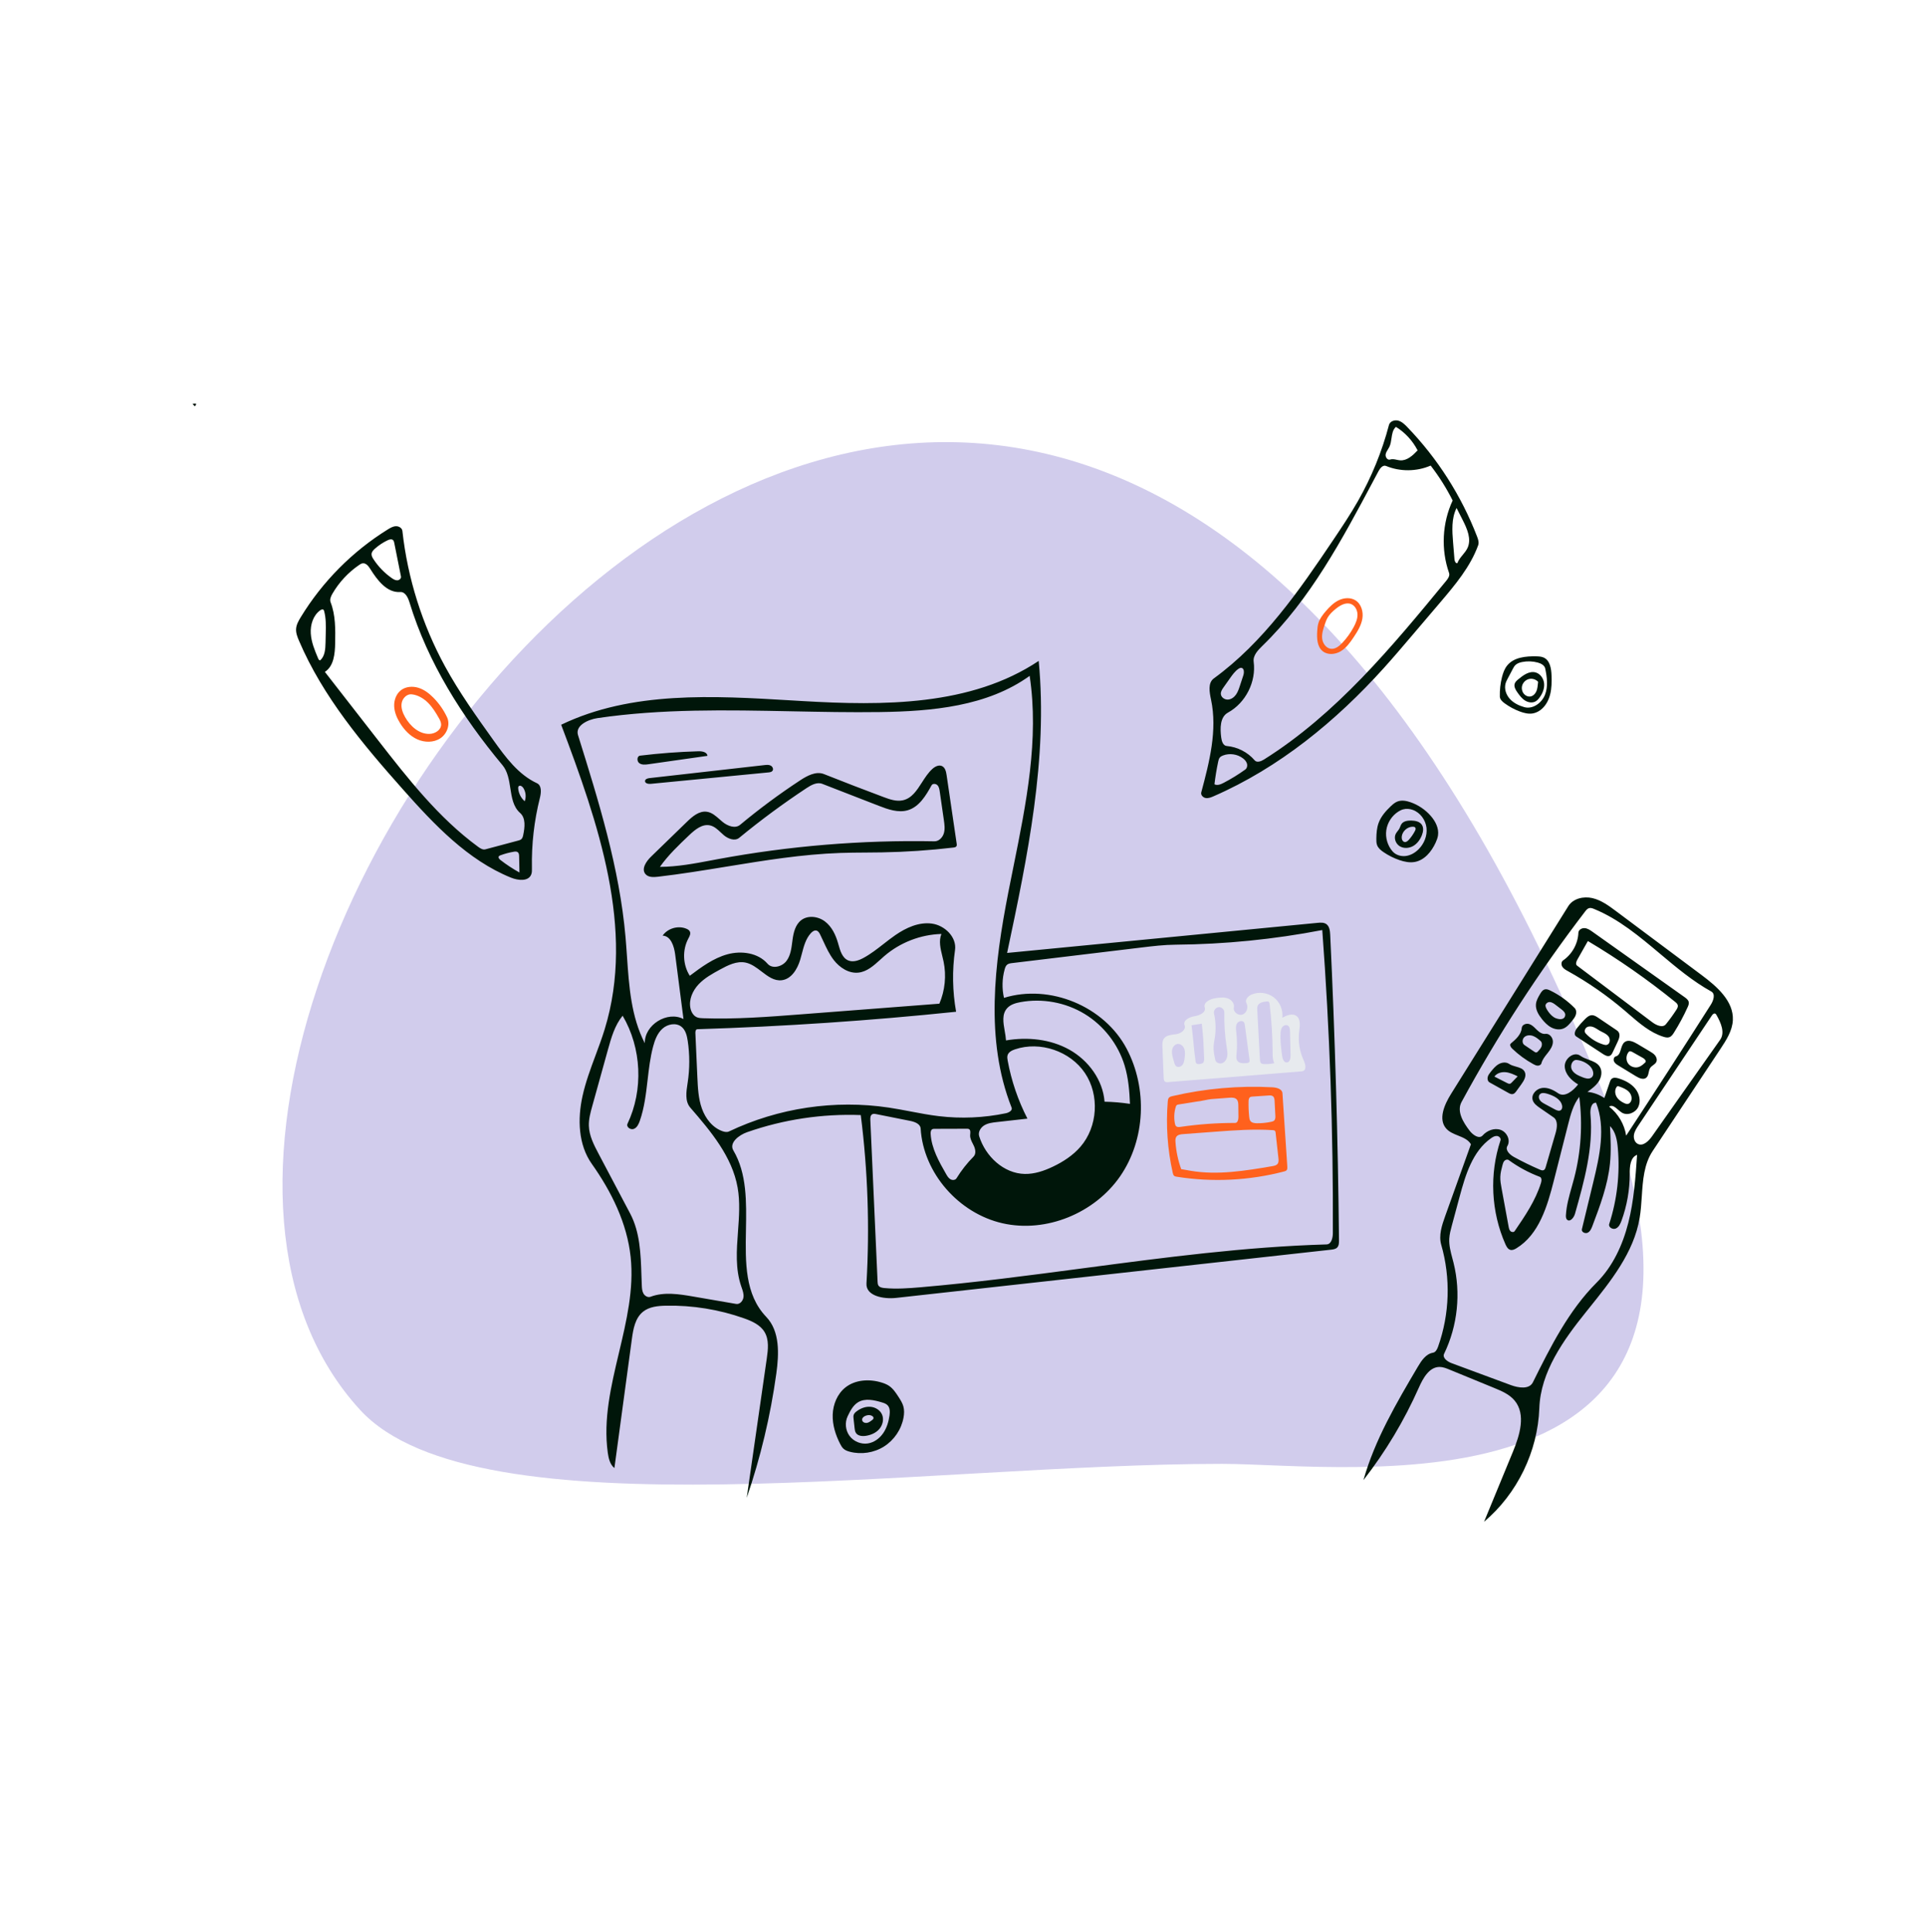 <svg width="332" height="333" viewBox="0 0 332 333" fill="none" xmlns="http://www.w3.org/2000/svg">
<path fill-rule="evenodd" clip-rule="evenodd" d="M62.089 243.074C82.129 264.888 159.623 252.358 210.649 252.358C232.662 252.358 306.534 263.39 276.029 187.622C176.008 -60.812 -1.406 173.958 62.089 243.074Z" fill="#D1CCEC"/>
<path fill-rule="evenodd" clip-rule="evenodd" d="M33.796 69.588C33.817 69.763 33.723 69.945 33.569 70.029C33.446 69.906 33.323 69.783 33.2 69.66C33.384 69.579 33.593 69.556 33.791 69.595L33.796 69.588Z" fill="#00160A"/>
<path fill-rule="evenodd" clip-rule="evenodd" d="M152.011 238.352C152.442 238.487 152.868 238.654 153.243 238.906C153.949 239.378 154.429 240.111 154.889 240.824C155.219 241.335 155.554 241.857 155.719 242.442C155.897 243.077 155.866 243.754 155.746 244.402C155.374 246.421 154.128 248.264 152.392 249.361C150.657 250.458 148.458 250.794 146.475 250.265C146.088 250.162 145.7 250.021 145.403 249.754C145.153 249.529 144.985 249.23 144.831 248.931C144.023 247.365 143.478 245.624 143.54 243.863C143.603 242.101 144.327 240.319 145.698 239.211C147.42 237.822 149.9 237.689 152.011 238.352M149.592 248.84C150.671 248.676 151.62 247.971 152.24 247.073C152.861 246.175 153.179 245.098 153.332 244.018C153.419 243.4 153.427 242.693 152.991 242.248C152.73 241.981 152.358 241.862 152.001 241.755C150.659 241.353 149.128 241.012 147.926 241.731C147.051 242.255 146.563 243.225 146.121 244.144C145.603 245.22 145.731 246.578 146.441 247.538C147.15 248.498 148.411 249.019 149.592 248.84V248.84Z" fill="#00160A"/>
<path fill-rule="evenodd" clip-rule="evenodd" d="M201.298 189.888C201.317 189.659 201.344 189.414 201.496 189.241C201.644 189.072 201.877 189.012 202.096 188.961C207.733 187.648 213.555 187.135 219.334 187.44C220.07 187.479 221.017 187.728 221.066 188.464C221.345 192.681 221.624 196.897 221.903 201.114C221.917 201.327 221.925 201.564 221.788 201.729C221.677 201.863 221.497 201.915 221.329 201.959C215.317 203.526 208.981 203.835 202.846 202.86C202.688 202.835 202.522 202.805 202.399 202.702C202.251 202.578 202.199 202.376 202.156 202.187C201.252 198.162 200.961 194 201.298 189.888ZM202.627 196.883C202.738 198.476 203.072 200.052 203.616 201.553C204.159 201.631 204.697 201.744 205.238 201.835C209.9 202.625 214.669 201.831 219.33 201.037C219.661 200.981 220.024 200.906 220.228 200.64C220.437 200.368 220.409 199.989 220.371 199.648C220.211 198.195 220.05 196.742 219.89 195.289C219.877 195.172 219.86 195.047 219.781 194.959C219.684 194.854 219.527 194.836 219.384 194.827C216.071 194.609 212.748 194.856 209.437 195.103C207.607 195.24 205.777 195.376 203.947 195.513C203.517 195.545 203.028 195.609 202.781 195.962C202.599 196.222 202.605 196.566 202.627 196.883ZM202.679 190.806C202.389 191.735 202.337 192.736 202.529 193.69C202.563 193.861 202.612 194.042 202.742 194.159C202.935 194.332 203.229 194.303 203.485 194.266C206.603 193.809 209.754 193.582 212.905 193.587C213.35 193.588 213.486 192.99 213.481 192.545C213.474 191.894 213.467 191.243 213.46 190.591C213.456 190.215 213.437 189.799 213.179 189.525C212.869 189.195 212.351 189.205 211.899 189.239C210.855 189.319 209.812 189.399 208.768 189.479C208.268 189.517 206.944 189.856 206.335 189.896C205.275 190.065 204.215 190.234 203.156 190.403C203.043 190.421 202.923 190.442 202.836 190.516C202.751 190.589 202.712 190.699 202.679 190.806ZM216.656 193.639C217.485 193.65 218.314 193.567 219.124 193.392C219.317 193.351 219.52 193.298 219.657 193.157C219.859 192.949 219.858 192.624 219.843 192.335C219.8 191.495 219.757 190.655 219.714 189.815C219.699 189.516 219.665 189.179 219.431 188.991C219.225 188.826 218.934 188.836 218.671 188.854C217.75 188.917 216.829 188.979 215.908 189.042C215.762 189.052 215.608 189.064 215.486 189.145C215.263 189.292 215.23 189.601 215.224 189.869C215.203 190.759 215.24 191.65 215.333 192.535C215.359 192.792 215.397 193.062 215.555 193.265C215.802 193.581 216.255 193.634 216.656 193.639Z" fill="#FF611D"/>
<path fill-rule="evenodd" clip-rule="evenodd" d="M215.724 171.461C216.956 170.928 218.467 171.106 219.54 171.911C220.613 172.717 221.207 174.117 221.04 175.449C221.795 175.041 222.752 174.639 223.456 175.129C224.251 175.682 224.069 176.873 223.95 177.834C223.741 179.514 224.012 181.25 224.722 182.786C225.015 183.421 225.267 184.383 224.616 184.639C224.507 184.683 224.387 184.692 224.269 184.702C216.642 185.317 209.015 185.931 201.388 186.546C201.179 186.563 200.945 186.572 200.787 186.434C200.625 186.293 200.605 186.054 200.596 185.84C200.523 184.046 200.45 182.252 200.377 180.458C200.357 179.977 200.348 179.458 200.62 179.06C201.069 178.402 202.012 178.404 202.799 178.278C203.586 178.152 204.501 177.488 204.198 176.751C203.861 175.929 205.012 175.329 205.89 175.195C206.769 175.061 207.934 174.537 207.668 173.69C207.377 172.764 208.652 172.189 209.614 172.061C210.293 171.971 211.003 171.884 211.647 172.117C212.291 172.349 212.835 173.013 212.69 173.682C212.524 174.448 213.458 175.162 214.193 174.892C214.929 174.621 215.228 173.615 214.855 172.925C214.551 172.362 215.137 171.715 215.724 171.461ZM219.663 183.283C219.378 182.754 219.376 182.124 219.373 181.523C219.361 178.702 219.188 175.881 218.854 173.079C218.837 172.937 218.811 172.779 218.695 172.696C218.595 172.625 218.461 172.633 218.338 172.645C217.743 172.701 217.037 172.832 216.801 173.382C216.701 173.617 216.713 173.882 216.726 174.137C216.877 176.965 217.028 179.793 217.179 182.621C217.193 182.885 217.228 183.187 217.447 183.334C217.567 183.415 217.717 183.43 217.86 183.437C218.465 183.47 219.073 183.418 219.663 183.283ZM209.404 178.935C209.331 179.406 209.227 179.873 209.199 180.35C209.153 181.145 209.32 181.936 209.487 182.715C209.594 183.215 210.24 183.461 210.713 183.269C211.186 183.076 211.472 182.571 211.551 182.066C211.63 181.561 211.538 181.047 211.457 180.542C211.141 178.56 211.004 176.549 211.049 174.542C211.06 174.034 210.565 173.575 210.059 173.625C209.553 173.675 209.158 174.222 209.269 174.718C209.577 176.099 209.624 177.537 209.404 178.935ZM214.421 176.226C214.123 175.837 213.442 176.044 213.21 176.476C212.978 176.907 213.049 177.431 213.106 177.917C213.256 179.188 213.271 180.475 213.149 181.749C213.113 182.125 213.073 182.535 213.28 182.85C213.599 183.335 214.299 183.33 214.876 183.271C215.057 183.253 215.265 183.218 215.357 183.061C215.42 182.951 215.405 182.815 215.388 182.689C215.122 180.713 214.856 178.736 214.589 176.76C214.564 176.573 214.535 176.376 214.421 176.226ZM221.027 177.076C220.803 177.381 220.756 177.779 220.736 178.157C220.67 179.454 220.842 180.751 221.013 182.038C221.081 182.546 221.313 183.198 221.823 183.163C222.341 183.128 222.476 182.436 222.464 181.917C222.432 180.544 222.4 179.17 222.368 177.797C222.36 177.436 222.322 177.018 222.022 176.816C221.708 176.604 221.251 176.77 221.027 177.076ZM205.394 176.751C205.394 176.751 205.621 178.543 205.7 179.457C205.8 180.603 205.926 181.748 206.08 182.888C206.103 183.054 206.133 183.233 206.255 183.347C206.467 183.545 207.284 183.413 207.434 183.166C207.585 182.918 207.577 182.609 207.563 182.32C207.522 181.404 207.48 180.489 207.439 179.573C207.395 178.592 207.161 176.476 207.161 176.476M202.429 183.241C202.495 183.447 202.572 183.662 202.738 183.799C203.062 184.067 203.587 183.901 203.843 183.567C204.098 183.233 204.156 182.793 204.204 182.375C204.264 181.863 204.322 181.33 204.156 180.842C203.99 180.353 203.531 179.923 203.017 179.969C202.544 180.01 202.178 180.442 202.068 180.904C201.957 181.365 202.05 181.849 202.165 182.31C202.243 182.623 202.331 182.934 202.429 183.241Z" fill="#E7EAEE"/>
<path fill-rule="evenodd" clip-rule="evenodd" d="M233.347 109.842C232.732 110.767 232.064 111.703 231.111 112.274C230.158 112.844 228.843 112.956 227.987 112.248C227.042 111.467 226.984 110.06 227.059 108.837C227.087 108.366 227.125 107.892 227.26 107.44C227.494 106.655 228.005 105.986 228.538 105.366C229.186 104.613 229.903 103.887 230.8 103.464C231.698 103.04 232.814 102.966 233.655 103.493C234.662 104.123 235.034 105.465 234.843 106.638C234.653 107.811 234.006 108.853 233.347 109.842ZM231.392 110.82C232.168 109.993 232.834 109.063 233.367 108.061C233.717 107.401 234.015 106.685 234.001 105.938C233.987 105.192 233.593 104.412 232.9 104.135C231.997 103.774 231.006 104.351 230.251 104.964C229.714 105.401 229.194 105.88 228.849 106.48C228.631 106.86 228.49 107.277 228.349 107.692C228.084 108.476 227.815 109.294 227.916 110.116C228.017 110.937 228.605 111.763 229.429 111.848C230.191 111.926 230.867 111.379 231.392 110.82Z" fill="#FF611D"/>
<path fill-rule="evenodd" clip-rule="evenodd" d="M74.722 120.29C75.686 121.267 76.483 122.41 77.065 123.653C77.651 124.903 77.061 126.509 75.912 127.273C74.763 128.038 73.209 128.028 71.95 127.464C70.69 126.901 69.7 125.849 68.971 124.678C68.421 123.794 67.995 122.804 67.949 121.765C67.903 120.726 68.286 119.632 69.108 118.994C69.94 118.35 71.109 118.258 72.115 118.567C73.121 118.876 73.983 119.541 74.722 120.29M70.958 119.695C70.123 119.609 69.382 120.376 69.239 121.202C69.095 122.029 69.41 122.868 69.818 123.601C70.703 125.192 72.281 126.604 74.098 126.516C75.032 126.471 76.056 125.824 76.04 124.888C76.033 124.484 75.833 124.111 75.634 123.759C75.105 122.824 74.533 121.898 73.769 121.142C73.006 120.386 72.027 119.805 70.958 119.695Z" fill="#FF611D"/>
<path fill-rule="evenodd" clip-rule="evenodd" d="M147.662 243.303C148.332 242.793 149.165 242.464 150.005 242.518C150.845 242.572 151.676 243.054 152.027 243.819C152.404 244.639 152.169 245.659 151.581 246.345C150.993 247.03 150.107 247.408 149.212 247.533C148.602 247.619 147.874 247.542 147.54 247.024C147.378 246.774 147.342 246.466 147.309 246.171C147.251 245.64 147.193 245.109 147.135 244.579C147.11 244.354 147.086 244.12 147.159 243.906C147.244 243.654 147.45 243.463 147.662 243.303M150.313 244.829C150.41 244.754 150.512 244.673 150.554 244.558C150.69 244.189 150.157 243.943 149.763 243.952C149.192 243.965 148.46 244.35 148.634 244.894C148.736 245.208 149.123 245.354 149.449 245.296C149.774 245.238 150.05 245.031 150.313 244.829H150.313Z" fill="#00160A"/>
<path fill-rule="evenodd" clip-rule="evenodd" d="M242.577 73.618C247.797 79.023 251.918 85.486 254.616 92.499C254.801 92.981 254.981 93.516 254.804 94.001C253.443 97.735 250.817 100.847 248.242 103.874L243.305 109.676L243.305 109.676L243.305 109.676L243.305 109.676L243.305 109.676L243.304 109.677L243.304 109.677L243.304 109.677L243.304 109.677C241.733 111.523 240.163 113.369 238.539 115.168C230.271 124.332 220.501 132.345 209.186 137.275C208.759 137.461 208.301 137.647 207.841 137.573C207.381 137.498 206.95 137.052 207.071 136.602C208.47 131.372 209.878 125.905 208.755 120.61C208.484 119.332 208.182 117.724 209.238 116.955C217.784 110.732 223.936 101.837 229.833 93.063C231.316 90.857 232.795 88.645 234.107 86.333C236.436 82.229 238.23 77.821 239.429 73.256C239.594 72.63 240.384 72.348 241.011 72.512C241.637 72.676 242.127 73.153 242.577 73.618ZM238.923 80.33C238.392 80.111 237.903 80.704 237.633 81.211C237.35 81.741 237.067 82.272 236.784 82.804L236.774 82.823L236.766 82.838L236.761 82.847L236.758 82.852L236.756 82.855L236.755 82.858C231.346 93.018 225.854 103.335 217.61 111.338C216.832 112.094 215.961 113.007 216.105 114.083C216.565 117.532 214.723 121.175 211.673 122.849C210.288 123.609 210.305 125.571 210.508 127.138C210.589 127.765 210.826 128.551 211.456 128.604C213.304 128.76 215.078 129.67 216.283 131.08C216.664 131.525 217.384 131.247 217.879 130.936C230.35 123.096 239.932 111.516 249.287 100.139C249.61 99.746 249.953 99.251 249.785 98.772C248.369 94.739 248.596 90.156 250.404 86.283C249.337 84.161 248.066 82.142 246.615 80.263C244.198 81.312 241.357 81.337 238.923 80.33ZM209.344 135.204C209.836 135.462 210.431 135.217 210.923 134.96C212.217 134.285 213.463 133.519 214.649 132.669C214.962 132.444 215.055 131.995 214.945 131.626C214.834 131.257 214.556 130.959 214.249 130.726C213.291 129.998 211.95 129.807 210.826 130.237C210.618 130.317 210.412 130.42 210.269 130.591C210.101 130.79 210.04 131.055 209.986 131.31C209.714 132.598 209.5 133.898 209.344 135.204ZM244.364 77.645C243.517 75.988 242.21 74.569 240.629 73.589C240.078 74.074 239.971 74.811 239.862 75.562C239.788 76.077 239.712 76.6 239.491 77.052C239.419 77.199 239.331 77.34 239.244 77.481C239.077 77.749 238.91 78.015 238.857 78.322C238.775 78.791 239.172 79.379 239.622 79.224C239.988 79.098 240.371 79.179 240.758 79.261C240.962 79.304 241.167 79.347 241.371 79.36C242.558 79.437 243.544 78.507 244.364 77.645ZM251.08 87.575C250.172 89.38 250.316 91.513 250.481 93.527L250.718 96.415C250.744 96.733 250.917 97.162 251.223 97.074C251.413 96.542 251.775 96.103 252.138 95.663C252.456 95.278 252.774 94.892 252.979 94.442C253.672 92.919 252.902 91.163 252.145 89.671L251.08 87.575ZM210.447 119.634C210.485 120.199 211.072 120.622 211.638 120.606C212.204 120.59 212.714 120.224 213.045 119.764C213.375 119.305 213.557 118.757 213.733 118.219L214.317 116.443C214.48 115.947 214.49 115.19 213.972 115.132C213.785 115.111 213.606 115.21 213.453 115.319C212.872 115.732 212.449 116.325 212.038 116.906L210.917 118.49C210.673 118.834 210.419 119.214 210.447 119.634ZM76.72 114.892C72.781 107.68 70.267 99.694 69.363 91.526C69.308 91.023 68.754 90.698 68.249 90.715C67.744 90.733 67.285 91 66.856 91.266C60.758 95.046 55.568 100.279 51.837 106.407C51.459 107.027 51.087 107.686 51.039 108.41C50.992 109.122 51.264 109.811 51.544 110.467C55.659 120.109 62.523 128.287 69.489 136.121C74.855 142.155 80.599 148.263 88.081 151.3C89.29 151.791 91.046 151.991 91.559 150.791C91.708 150.442 91.7 150.049 91.692 149.669L91.692 149.654C91.61 145.586 92.072 141.507 93.063 137.56C93.292 136.647 93.411 135.416 92.557 135.02C89.345 133.531 87.143 130.53 85.084 127.649C82.126 123.51 79.159 119.358 76.72 114.892ZM83.674 146.418C83.231 146.536 82.79 146.257 82.42 145.986C75.611 140.997 70.334 134.245 65.149 127.583L56 115.827C57.544 114.843 57.74 112.706 57.774 110.875C57.818 108.496 57.85 106.046 56.99 103.826C56.799 103.333 57.048 102.786 57.314 102.329C58.456 100.369 60.041 98.668 61.915 97.39C62.096 97.266 62.288 97.143 62.506 97.112C63.08 97.031 63.52 97.589 63.827 98.081C65.038 100.024 66.703 102.22 68.987 102.06C69.856 102 70.339 103.024 70.592 103.858C73.747 114.229 79.67 123.583 86.615 131.905C87.518 132.986 87.745 134.446 87.969 135.892C88.219 137.505 88.467 139.101 89.647 140.138C90.654 141.024 90.467 142.614 90.195 143.927C90.14 144.196 90.073 144.484 89.869 144.667C89.718 144.804 89.513 144.86 89.316 144.913L83.674 146.418ZM67.531 99.658C66.282 98.785 65.203 97.67 64.372 96.393C64.192 96.116 64.018 95.807 64.049 95.479C64.084 95.122 64.352 94.836 64.619 94.597C65.279 94.007 66.024 93.513 66.825 93.135C67.118 92.997 67.496 92.885 67.74 93.099C67.883 93.225 67.928 93.426 67.966 93.613L69.119 99.383C69.188 99.724 68.83 100.031 68.482 100.041C68.134 100.051 67.816 99.857 67.531 99.658ZM56.114 110.819C56.089 111.904 56.007 113.122 55.193 113.841C55.023 113.861 54.91 113.675 54.843 113.517C54.257 112.129 53.663 110.709 53.571 109.205C53.478 107.702 53.982 106.075 55.21 105.203C55.377 105.085 55.62 104.988 55.767 105.129C55.826 105.186 55.851 105.269 55.873 105.348C56.207 106.575 56.18 107.867 56.152 109.138L56.114 110.819ZM89.261 146.921C89.458 147.082 89.479 147.371 89.485 147.626L89.543 150.415C88.399 149.781 87.302 149.06 86.266 148.26C86.07 148.109 85.854 147.863 85.975 147.646C86.034 147.539 86.158 147.487 86.274 147.444C87.014 147.171 87.78 146.967 88.558 146.833C88.798 146.792 89.072 146.766 89.261 146.921ZM89.327 135.932C89.316 135.806 89.316 135.668 89.391 135.567C89.589 135.298 90.018 135.541 90.199 135.821C90.636 136.495 90.732 137.378 90.451 138.131C89.81 137.581 89.397 136.773 89.327 135.932ZM259.788 114.749C260.928 113.312 263.008 113.105 264.841 113.15C265.27 113.161 265.711 113.181 266.101 113.359C267.185 113.854 267.416 115.271 267.452 116.463C267.486 117.547 267.48 118.645 267.216 119.698C266.952 120.75 266.407 121.764 265.536 122.41C265.144 122.7 264.69 122.911 264.209 122.992C263.466 123.116 262.705 122.925 261.999 122.663C261.058 122.312 260.165 121.831 259.355 121.238C258.96 120.948 258.551 120.568 258.538 120.078C258.509 118.947 258.635 117.812 258.913 116.716C259.091 116.015 259.338 115.315 259.788 114.749ZM262.745 121.903C264.21 122.323 265.768 121.19 266.323 119.771C266.878 118.352 266.672 116.759 266.367 115.266C266.25 114.693 265.638 114.372 265.073 114.219C264.199 113.982 263.27 113.951 262.382 114.128C261.941 114.216 261.49 114.368 261.18 114.694C261.011 114.872 260.895 115.092 260.78 115.308L259.922 116.93C259.771 117.215 259.619 117.503 259.531 117.813C259.265 118.741 259.616 119.771 260.264 120.486C260.912 121.202 261.818 121.637 262.745 121.903ZM243.144 138.298C244.487 138.767 245.705 139.591 246.638 140.664C247.441 141.586 248.052 142.784 247.884 143.995C247.822 144.439 247.658 144.863 247.471 145.271C246.762 146.816 245.544 148.297 243.87 148.596C242.993 148.753 242.088 148.565 241.244 148.278C240.267 147.946 239.337 147.48 238.485 146.897C238.034 146.588 237.586 146.222 237.388 145.712C237.251 145.36 237.247 144.973 237.252 144.596C237.265 143.664 237.327 142.716 237.652 141.842C238.063 140.736 238.868 139.823 239.721 139.009C240.064 138.681 240.428 138.358 240.869 138.183C241.59 137.895 242.411 138.043 243.144 138.298ZM244.517 146.425C245.488 145.465 246.053 144.073 245.899 142.716C245.745 141.359 244.827 140.086 243.543 139.623C243.009 139.43 242.417 139.377 241.87 139.528C241.575 139.61 241.298 139.749 241.04 139.913C239.935 140.616 239.159 141.815 238.97 143.112C238.782 144.408 239.184 145.779 240.044 146.768C240.594 147.401 241.493 147.672 242.325 147.567C243.157 147.462 243.921 147.015 244.517 146.425ZM121.948 130.301C121.903 129.661 121.048 129.493 120.407 129.512C117.041 129.611 113.68 129.863 110.338 130.268C109.789 130.334 109.745 131.219 110.185 131.553C110.626 131.888 111.24 131.826 111.787 131.748L121.948 130.301ZM111.19 134.626C111.219 134.297 111.633 134.178 111.961 134.14L131.783 131.896C132.142 131.855 132.524 131.818 132.846 131.98C133.169 132.141 133.377 132.583 133.166 132.876C133.011 133.092 132.713 133.136 132.448 133.161L112.174 135.129C111.753 135.169 111.153 135.048 111.19 134.626ZM155.627 137.965C154.518 138.209 153.38 137.809 152.316 137.411C148.878 136.126 145.452 134.805 142.04 133.449C140.663 132.902 139.152 133.721 137.913 134.535C134.328 136.89 130.877 139.448 127.581 142.192C126.735 142.897 125.432 142.403 124.578 141.706C124.398 141.559 124.22 141.402 124.042 141.244C123.377 140.657 122.703 140.062 121.843 139.94C120.521 139.752 119.358 140.754 118.4 141.685L112.221 147.685C111.391 148.492 110.516 149.784 111.255 150.676C111.743 151.264 112.639 151.234 113.398 151.146C117.362 150.686 121.306 150.042 125.248 149.398L125.249 149.398C131.765 148.334 138.278 147.27 144.869 147.042C146.329 146.991 147.791 146.982 149.252 146.973C150.167 146.967 151.083 146.961 151.997 146.945C156.124 146.873 160.248 146.595 164.347 146.112C164.545 146.089 164.771 146.048 164.874 145.877C164.951 145.748 164.932 145.585 164.91 145.436L163.174 133.622C163.085 133.021 162.931 132.327 162.383 132.068C161.829 131.806 161.176 132.144 160.721 132.555C160.009 133.198 159.46 134.052 158.919 134.894C158.032 136.276 157.165 137.627 155.627 137.965ZM127.43 144.43C131.138 141.38 135.005 138.524 139.009 135.876C139.831 135.332 140.831 134.775 141.75 135.132L151.459 138.905C153.08 139.535 154.852 140.173 156.516 139.668C158.45 139.081 159.606 137.157 160.58 135.386C160.769 135.041 161.32 135.081 161.593 135.364C161.866 135.647 161.935 136.063 161.991 136.452L162.702 141.379C162.811 142.136 162.918 142.921 162.7 143.653C162.481 144.385 161.839 145.051 161.074 145.036C148.576 144.795 136.053 145.825 123.763 148.107C123.388 148.176 123.014 148.247 122.639 148.318L122.635 148.318L122.632 148.319L122.628 148.32L122.624 148.32L122.62 148.321C119.684 148.876 116.737 149.432 113.753 149.442C115.194 147.401 117.02 145.668 118.833 143.949C119.828 143.005 121.073 141.987 122.409 142.296C123.131 142.463 123.685 142.981 124.235 143.497C124.412 143.663 124.588 143.828 124.77 143.981C125.517 144.612 126.675 145.051 127.43 144.43ZM287.775 178.797C287.443 178.921 287.073 178.836 286.736 178.73C284.45 178.012 282.594 176.405 280.77 174.826L280.77 174.826C280.523 174.612 280.277 174.399 280.03 174.188C277.007 171.61 273.727 169.334 270.254 167.405C269.9 167.209 269.53 167.002 269.314 166.661C269.097 166.32 269.104 165.8 269.437 165.572C270.995 164.509 272.005 162.684 272.079 160.8C272.099 160.297 272.666 159.963 273.167 160.003C273.668 160.043 274.105 160.344 274.514 160.635L290.385 171.9C290.694 172.12 291.026 172.374 291.102 172.745C291.164 173.048 291.037 173.355 290.909 173.636C290.225 175.147 289.437 176.61 288.555 178.014C288.355 178.332 288.127 178.666 287.775 178.797ZM271.898 165.433C271.711 165.762 271.55 166.238 271.852 166.466L284.802 176.217C285.512 176.751 286.614 177.251 287.172 176.561C287.813 175.769 288.412 174.942 288.966 174.086C289.117 173.851 289.271 173.584 289.217 173.31C289.167 173.06 288.957 172.879 288.759 172.719C284.006 168.865 278.974 165.356 273.715 162.228L271.898 165.433ZM265.453 171.396C265.662 171.038 265.915 170.645 266.321 170.557C266.632 170.49 266.948 170.623 267.233 170.761C268.793 171.519 270.221 172.545 271.436 173.782C271.728 174.079 271.765 174.558 271.634 174.954C271.504 175.351 271.236 175.684 270.973 176.008C270.551 176.528 270.1 177.07 269.477 177.317C268.804 177.584 268.022 177.455 267.384 177.112C266.747 176.769 266.236 176.232 265.785 175.666C265.197 174.927 264.671 174.042 264.762 173.102C264.822 172.487 265.141 171.931 265.453 171.396ZM268.18 175.531C269.161 175.912 269.788 175.61 269.814 174.967C269.83 174.561 269.476 174.248 269.154 174.001L268.18 173.251C267.858 173.004 267.503 172.744 267.097 172.747C266.691 172.75 266.277 173.168 266.443 173.539C266.418 173.718 267.199 175.15 268.18 175.531ZM264.309 183.448C264.548 183.579 264.802 183.707 265.074 183.713C265.347 183.719 265.642 183.565 265.709 183.3C265.867 182.68 266.277 182.165 266.679 181.662L266.717 181.614L266.749 181.574L266.81 181.497C267.25 180.94 267.675 180.309 267.686 179.599C267.698 178.89 267.11 178.133 266.407 178.23C265.853 178.306 265.338 177.943 264.935 177.554C264.871 177.493 264.807 177.429 264.743 177.365C264.407 177.029 264.064 176.688 263.617 176.542C263.085 176.369 262.361 176.645 262.319 177.202C262.234 178.326 261.3 179.172 260.434 179.892C260.175 180.108 260.409 180.521 260.652 180.756C261.743 181.811 262.977 182.719 264.309 183.448ZM264.482 181.308L262.776 180.154C262.343 179.861 262.377 179.142 262.764 178.789C263.151 178.436 263.752 178.409 264.245 178.586C264.737 178.762 265.148 179.109 265.546 179.449C265.809 179.674 265.846 180.083 265.725 180.408C265.605 180.733 265.359 180.994 265.12 181.244C265.038 181.33 264.946 181.421 264.829 181.436C264.703 181.452 264.586 181.379 264.482 181.308ZM278.004 181.384L278.838 179.612C279.094 179.069 279.341 178.398 278.996 177.907C278.877 177.737 278.7 177.617 278.527 177.5L275.493 175.455C275.166 175.235 274.811 175.006 274.416 175.012C273.949 175.019 273.557 175.353 273.225 175.682C272.728 176.175 272.263 176.701 271.834 177.255C271.508 177.676 271.24 178.37 271.686 178.663L276.329 181.709C276.695 181.949 277.16 182.197 277.545 181.987C277.771 181.864 277.895 181.617 278.004 181.384ZM276.975 180.129C276.78 180.174 276.577 180.125 276.385 180.067C275.213 179.714 274.14 179.037 273.316 178.132C273.042 177.831 273.197 177.299 273.545 177.088C273.893 176.877 274.346 176.925 274.721 177.083C274.964 177.185 275.186 177.327 275.408 177.469C275.53 177.546 275.652 177.624 275.777 177.696C275.912 177.772 276.052 177.843 276.193 177.913L276.193 177.913C276.592 178.113 276.992 178.314 277.264 178.66C277.632 179.128 277.556 179.996 276.975 180.129ZM278.543 182.109C279.079 181.982 279.242 181.436 279.412 180.869C279.553 180.4 279.697 179.917 280.06 179.643C280.684 179.171 281.569 179.565 282.241 179.965L284.38 181.238C284.721 181.441 285.07 181.65 285.314 181.963C285.559 182.275 285.679 182.717 285.508 183.075C285.394 183.314 285.178 183.473 284.961 183.632C284.782 183.763 284.603 183.895 284.478 184.072C284.317 184.3 284.257 184.585 284.198 184.867C284.124 185.222 284.051 185.57 283.781 185.793C283.288 186.199 282.556 185.874 282.012 185.541L278.998 183.699C278.694 183.514 278.374 183.31 278.224 182.986C278.075 182.663 278.197 182.191 278.543 182.109ZM282.494 183.937C282.926 183.79 283.273 183.47 283.605 183.158C283.847 182.933 283.524 182.561 283.236 182.399L281.39 181.359C281.197 181.251 280.929 181.152 280.78 181.315C280.299 181.84 280.229 182.696 280.619 183.292C281.008 183.888 281.821 184.167 282.494 183.937ZM261.311 183.873C260.898 183.756 260.477 183.638 260.139 183.407C259.615 183.05 258.885 183.137 258.335 183.453C257.785 183.769 257.375 184.275 256.978 184.77C256.758 185.045 256.531 185.331 256.447 185.673C256.363 186.015 256.463 186.429 256.771 186.601L259.99 188.395C260.234 188.531 260.506 188.672 260.779 188.611C261.05 188.551 261.237 188.31 261.401 188.085L262.229 186.945C262.69 186.311 263.172 185.502 262.835 184.794C262.565 184.226 261.947 184.052 261.311 183.873ZM260.292 186.825C260.124 186.87 259.95 186.789 259.795 186.71L257.602 185.593C258.024 184.997 258.826 184.768 259.553 184.84C260.28 184.912 260.955 185.235 261.613 185.554L260.605 186.601C260.515 186.694 260.418 186.792 260.292 186.825ZM245.097 142.19C245.436 142.708 245.33 143.4 245.105 143.977C244.808 144.737 244.306 145.441 243.597 145.846C242.888 146.25 241.957 146.309 241.267 145.874C240.576 145.44 240.229 144.473 240.599 143.746C240.685 143.578 240.801 143.429 240.918 143.28C241.03 143.137 241.142 142.994 241.226 142.835C241.282 142.73 241.325 142.618 241.369 142.507L241.369 142.507C241.431 142.346 241.493 142.186 241.592 142.046C241.944 141.548 242.637 141.45 243.246 141.459C243.937 141.469 244.718 141.612 245.097 142.19ZM243.554 142.519C242.608 142.507 241.721 143.3 241.627 144.241C241.589 144.626 241.752 145.104 242.135 145.157C242.422 145.197 242.674 144.975 242.867 144.759C243.274 144.302 243.625 143.793 243.907 143.249C244.001 143.067 244.085 142.833 243.96 142.669C243.87 142.55 243.703 142.521 243.554 142.519ZM266.174 117.852C266.101 116.986 265.522 116.134 264.68 115.917C263.611 115.642 262.575 116.394 261.726 117.1C261.475 117.309 261.213 117.534 261.107 117.843C260.926 118.366 261.251 118.919 261.571 119.371C261.937 119.889 262.328 120.411 262.862 120.753C263.396 121.096 264.108 121.229 264.669 120.931C264.954 120.779 265.176 120.531 265.37 120.272C265.888 119.575 266.247 118.718 266.174 117.852ZM263.803 120.072C263.441 120.126 263.065 119.98 262.798 119.729C262.399 119.353 262.24 118.748 262.38 118.217C262.527 117.658 262.996 117.197 263.557 117.059C264.118 116.921 264.748 117.113 265.137 117.54C265.129 117.606 265.121 117.672 265.114 117.738C265.109 117.788 265.103 117.839 265.098 117.889L265.098 117.891C265.057 118.289 265.015 118.688 264.878 119.062C264.699 119.546 264.313 119.996 263.803 120.072ZM235.028 255.158C236.999 248.185 240.721 241.857 244.404 235.616C245.026 234.561 245.798 233.4 247.006 233.2C247.483 233.121 247.734 232.603 247.896 232.148C249.893 226.545 250.086 220.314 248.438 214.599C247.968 212.967 248.547 211.238 249.12 209.639L253.556 197.265C253.094 196.467 252.222 196.117 251.338 195.762C250.599 195.465 249.852 195.164 249.331 194.596C247.858 192.991 248.969 190.44 250.122 188.592L270.341 156.213C271.167 154.89 272.978 154.476 274.497 154.828C276.016 155.181 277.313 156.136 278.562 157.069L293.308 168.083C295.946 170.054 298.858 172.571 298.706 175.86C298.622 177.68 297.58 179.298 296.573 180.816L284.887 198.426C283.375 200.703 283.192 203.471 283.008 206.252C282.925 207.51 282.841 208.77 282.635 209.989C281.627 215.935 277.668 220.858 273.874 225.576L273.874 225.576C273.722 225.764 273.571 225.952 273.421 226.14C269.495 231.03 265.566 236.49 265.346 242.757C265.082 250.227 261.534 257.522 255.82 262.34L260.792 250.278C261.975 247.409 263.07 243.84 261.091 241.45C260.195 240.369 258.842 239.797 257.543 239.264L249.821 236.095C249.288 235.877 248.739 235.655 248.164 235.651C246.369 235.64 245.302 237.586 244.575 239.226C242.058 244.899 238.844 250.263 235.028 255.158ZM260.421 238.776C261.745 239.266 263.609 239.564 264.237 238.299C267.274 232.177 270.394 225.938 275.228 221.108C278.014 218.324 279.722 214.609 280.688 210.791C281.654 206.972 281.928 203.018 282.198 199.088C281.025 199.515 280.923 201.098 280.928 202.347C280.939 205.099 280.457 207.852 279.514 210.437C279.316 210.978 279.051 211.563 278.522 211.791C277.994 212.019 277.215 211.561 277.392 211.013C278.756 206.808 279.265 202.327 278.877 197.923C278.757 196.558 278.503 195.097 277.532 194.13C277.638 196.286 277.743 198.451 277.524 200.599C277.146 204.314 275.814 207.856 274.494 211.349C274.323 211.803 274.115 212.297 273.68 212.51C273.244 212.723 272.568 212.386 272.682 211.914L274.659 203.741C275.747 199.247 276.816 194.413 275.133 190.106C274.285 190.049 274.086 191.261 274.161 192.107C274.68 197.903 273.077 203.655 271.491 209.254C271.306 209.907 270.65 210.725 270.141 210.275C269.922 210.081 269.911 209.747 269.929 209.455C270.029 207.808 270.481 206.215 270.931 204.623L270.932 204.622C271.071 204.128 271.211 203.634 271.341 203.139C272.532 198.573 272.836 193.778 272.231 189.098C271.186 190.437 270.743 192.135 270.325 193.78L267.843 203.549C266.721 207.965 265.288 212.82 261.398 215.192C261.088 215.381 260.729 215.557 260.376 215.473C259.937 215.369 259.688 214.915 259.505 214.503C257.022 208.911 256.712 202.387 258.653 196.585C258.771 196.232 258.413 195.865 258.043 195.835C257.672 195.806 257.326 196.008 257.023 196.222C253.838 198.469 252.617 202.541 251.604 206.305L250.257 211.31C250.06 212.041 249.862 212.779 249.821 213.535C249.759 214.683 250.059 215.808 250.357 216.926C250.427 217.185 250.496 217.444 250.56 217.703C251.856 222.903 251.271 228.55 248.936 233.374C248.592 234.085 249.5 234.732 250.241 235.006L260.421 238.776ZM265.453 191.008C264.922 190.642 264.353 190.225 264.189 189.601C263.937 188.645 264.848 187.684 265.828 187.555C266.809 187.427 267.768 187.9 268.581 188.464C269.725 189.257 271.174 188.047 272.031 186.949C270.875 186.257 269.772 185.183 269.727 183.837C269.681 182.49 271.318 181.208 272.407 182C272.83 182.308 273.342 182.496 273.847 182.682C274.605 182.961 275.35 183.235 275.766 183.899C276.238 184.653 276.07 185.674 275.589 186.423C275.108 187.173 274.367 187.711 273.644 188.23C274.682 188.333 275.693 188.703 276.552 189.295L277.488 186.567C277.56 186.356 277.639 186.135 277.806 185.985C278.127 185.697 278.626 185.786 279.037 185.917C280.115 186.259 281.172 186.793 281.883 187.672C282.595 188.551 282.891 189.828 282.394 190.844C281.897 191.859 280.494 192.401 279.543 191.789C279.346 191.661 279.148 191.492 278.95 191.322L278.949 191.322C278.42 190.868 277.89 190.414 277.378 190.777C278.94 191.993 280.013 193.821 280.314 195.777C285.231 188.287 290.095 180.763 294.906 173.204C295.366 172.483 295.736 171.346 294.988 170.931C291.793 169.158 288.969 166.785 286.152 164.417L286.152 164.416C282.596 161.427 279.05 158.447 274.783 156.697C274.512 156.586 274.216 156.478 273.933 156.553C273.636 156.631 273.428 156.889 273.241 157.133C265.295 167.504 258.163 178.5 251.934 189.984C251.065 191.587 252.228 193.497 253.34 194.94C253.896 195.662 254.97 196.424 255.576 195.744C256.34 194.888 257.593 194.398 258.675 194.78C259.758 195.163 260.431 196.57 259.842 197.556C259.417 198.269 260.25 199.061 260.978 199.46C262.433 200.257 263.925 200.985 265.448 201.642C265.66 201.733 265.907 201.823 266.113 201.719C266.309 201.621 266.389 201.387 266.45 201.176L268.138 195.37C268.415 194.415 268.601 193.176 267.782 192.612L265.453 191.008ZM295.639 174.732C295.415 174.655 295.211 174.879 295.079 175.076L282.444 193.989C282.104 194.498 281.756 195.027 281.657 195.631C281.558 196.235 281.78 196.937 282.329 197.206C283.239 197.651 284.191 196.715 284.775 195.888L296.514 179.25C297.386 178.014 296.648 176.325 295.902 175.01C295.838 174.897 295.763 174.774 295.639 174.732ZM260.066 199.988C259.844 199.826 259.511 199.922 259.325 200.125C259.139 200.327 259.063 200.605 258.992 200.871C258.82 201.526 258.646 202.187 258.621 202.864C258.595 203.541 258.718 204.213 258.841 204.879L260.05 211.456C260.101 211.732 260.16 212.025 260.356 212.226C260.552 212.427 260.932 212.47 261.091 212.239C262.882 209.62 264.698 206.95 265.634 203.918C265.751 203.542 265.785 203.012 265.415 202.873C263.514 202.157 261.709 201.184 260.066 199.988ZM274.039 183.76C273.432 183.183 272.631 182.814 271.797 182.729C271.038 182.651 270.599 183.718 270.946 184.398C271.293 185.079 272.059 185.416 272.768 185.7C273.268 185.9 273.875 186.089 274.311 185.773C274.938 185.318 274.599 184.294 274.039 183.76ZM269.05 191.381C269.298 191.206 269.33 190.846 269.261 190.551C269 189.437 267.779 188.869 266.683 188.542C266.259 188.416 265.732 188.328 265.433 188.655C265.184 188.927 265.237 189.378 265.452 189.678C265.667 189.978 266.004 190.163 266.329 190.338L268.022 191.25C268.343 191.423 268.753 191.593 269.05 191.381ZM278.682 187.369C278.324 187.849 278.36 188.547 278.659 189.066C278.958 189.585 279.476 189.945 280.023 190.19C280.21 190.275 280.415 190.349 280.617 190.308C280.79 190.274 280.938 190.157 281.044 190.016C281.435 189.493 281.245 188.706 280.797 188.232C280.349 187.757 279.712 187.519 279.098 187.297C278.992 187.258 278.869 187.221 278.772 187.279C278.736 187.301 278.708 187.335 278.682 187.369ZM108.916 230.868C109.15 229.136 109.479 227.23 110.84 226.133C111.925 225.258 113.415 225.119 114.808 225.092C119.373 225.004 123.953 225.746 128.257 227.269C129.618 227.751 131.043 228.386 131.788 229.623C132.594 230.963 132.397 232.653 132.175 234.201L128.718 258.217C131.101 251.262 132.813 244.076 133.82 236.794C134.29 233.396 134.454 229.497 132.082 227.019C128.381 223.151 128.482 217.64 128.584 212.037C128.673 207.202 128.763 202.297 126.411 198.319C125.643 197.022 127.354 195.682 128.777 195.184C135.05 192.987 141.737 191.98 148.378 192.23C149.596 201.848 149.925 211.579 149.361 221.257C149.234 223.428 152.313 223.988 154.474 223.748L229.445 215.435C229.82 215.393 230.226 215.337 230.492 215.07C230.802 214.757 230.818 214.266 230.813 213.826C230.636 196.26 230.131 178.698 229.297 161.151C229.264 160.466 229.177 159.68 228.61 159.294C228.185 159.005 227.626 159.043 227.114 159.093L173.603 164.28C177.118 147.7 180.654 130.809 179.05 113.937C167.352 121.736 152.258 121.678 138.222 120.852C137.639 120.818 137.054 120.783 136.469 120.748C122.962 119.94 108.876 119.099 96.734 124.941C103.092 141.799 109.523 160.199 104.238 177.423C103.77 178.947 103.214 180.444 102.658 181.94C101.8 184.247 100.943 186.552 100.414 188.952C99.54 192.908 99.671 197.337 102.013 200.644C105.403 205.432 108.097 210.876 108.712 216.71C109.295 222.247 107.992 227.738 106.69 233.223C105.33 238.953 103.972 244.677 104.769 250.439C104.903 251.414 105.147 252.463 105.91 253.084L108.916 230.868ZM114.22 161.294C115.638 161.344 116.202 163.124 116.383 164.531L117.818 175.673C115.016 174.219 111.073 176.686 111.153 179.842C108.792 175.283 108.433 170.059 108.078 164.888C108 163.763 107.923 162.64 107.826 161.528C106.783 149.63 103.197 138.122 99.634 126.723C99.126 125.097 101.321 124.043 103.006 123.796C114.063 122.175 125.254 122.399 136.451 122.623C141.526 122.724 146.602 122.826 151.667 122.756C160.667 122.631 170.19 121.779 177.491 116.514C179.132 127.453 176.902 138.49 174.7 149.388C174.402 150.862 174.104 152.333 173.817 153.802C171.407 166.126 169.766 179.263 174.378 190.943C174.572 191.436 173.91 191.807 173.392 191.915C169.599 192.706 165.677 192.876 161.829 192.417C160.179 192.22 158.546 191.909 156.912 191.597C155.682 191.363 154.452 191.128 153.214 190.943C143.895 189.544 134.168 190.996 125.663 195.054C125.322 195.216 124.916 195.14 124.559 195.017C122.837 194.42 121.608 192.829 120.995 191.112C120.382 189.396 120.294 187.543 120.212 185.722L119.869 178.085C119.857 177.81 119.929 177.438 120.203 177.429C135.102 176.964 149.984 175.959 164.811 174.418C164.184 170.91 164.122 167.302 164.627 163.775C164.946 161.548 162.852 159.518 160.623 159.22C158.393 158.922 156.188 159.932 154.336 161.21C153.644 161.688 152.979 162.207 152.314 162.726C151.202 163.594 150.091 164.462 148.854 165.134C148.044 165.574 147.07 165.929 146.22 165.573C145.179 165.138 144.831 163.9 144.519 162.795C144.5 162.726 144.48 162.657 144.461 162.589C144.055 161.166 143.385 159.749 142.206 158.854C141.028 157.959 139.25 157.736 138.086 158.651C137.092 159.433 136.777 160.788 136.611 162.042C136.596 162.153 136.581 162.266 136.567 162.378C136.419 163.531 136.267 164.723 135.578 165.648C134.823 166.663 133.137 167.098 132.309 166.142C130.67 164.251 127.795 163.854 125.382 164.518C122.97 165.181 120.905 166.714 118.904 168.216C117.696 166.326 117.596 163.781 118.652 161.803L118.67 161.77C118.868 161.399 119.096 160.972 118.921 160.594C118.812 160.359 118.572 160.216 118.335 160.114C116.915 159.505 115.102 160.025 114.22 161.294ZM156.88 193.231C157.674 193.389 158.65 193.743 158.699 194.551C159.167 202.256 165.29 209.18 172.819 210.885C180.347 212.591 188.691 209.142 193.081 202.793C197.47 196.443 197.814 187.622 194.214 180.794C190.354 173.471 180.973 169.582 173.064 172.026C172.697 170.407 172.738 168.698 173.183 167.099C173.265 166.803 173.373 166.492 173.613 166.298C173.847 166.109 174.163 166.066 174.462 166.03L196.742 163.346C198.701 163.11 200.665 162.874 202.638 162.858C211.122 162.788 219.599 161.942 227.93 160.334C229.224 177.716 229.834 195.148 229.755 212.578C229.752 213.405 229.5 214.503 228.673 214.528C214.651 214.936 200.739 216.781 186.822 218.626C177.472 219.866 168.119 221.106 158.728 221.911C156.635 222.09 154.528 222.248 152.437 222.049C152.058 222.012 151.63 221.935 151.424 221.615C151.3 221.422 151.286 221.18 151.276 220.951L150.025 193.072C150.009 192.712 150.031 192.278 150.343 192.097C150.55 191.977 150.808 192.02 151.043 192.067L156.88 193.231ZM118.517 186.777C118.296 188.225 118.046 189.854 118.995 190.949C122.533 195.035 126.209 199.401 127.149 204.724C127.589 207.21 127.4 209.768 127.212 212.316C126.975 215.525 126.74 218.718 127.762 221.728C127.789 221.807 127.816 221.885 127.844 221.964C128.031 222.501 128.223 223.048 128.162 223.609C128.092 224.251 127.534 224.898 126.897 224.788L119.5 223.512C117.051 223.09 114.463 222.679 112.136 223.553C111.686 223.722 111.168 223.425 110.927 223.01C110.686 222.594 110.654 222.094 110.634 221.613C110.608 221.034 110.589 220.45 110.57 219.865C110.451 216.182 110.329 212.431 108.625 209.204L103.187 198.91C102.384 197.391 101.562 195.803 101.507 194.085C101.47 192.938 101.78 191.811 102.087 190.705L104.8 180.933C105.371 178.876 105.975 176.753 107.328 175.101C110.613 180.676 110.938 187.888 108.165 193.735C107.909 194.276 108.692 194.833 109.251 194.617C109.809 194.402 110.093 193.79 110.29 193.225C111.078 190.96 111.355 188.573 111.632 186.182C111.856 184.248 112.08 182.311 112.576 180.436C112.88 179.287 113.318 178.114 114.206 177.323C115.093 176.532 116.54 176.262 117.47 177.002C118.181 177.569 118.412 178.537 118.548 179.436C118.905 181.809 118.903 184.236 118.543 186.608C118.534 186.664 118.526 186.72 118.517 186.777ZM131.28 167.484C132.371 168.319 133.438 169.136 134.747 168.985C136.409 168.792 137.446 167.081 137.929 165.478C138.034 165.127 138.128 164.768 138.223 164.408C138.559 163.124 138.898 161.83 139.779 160.864C140.035 160.583 140.404 160.322 140.767 160.432C141.062 160.521 141.234 160.819 141.371 161.095C141.564 161.486 141.748 161.883 141.931 162.281C142.449 163.402 142.967 164.523 143.718 165.497C144.736 166.816 146.32 167.854 147.977 167.673C149.458 167.51 150.615 166.461 151.743 165.439C151.975 165.229 152.205 165.021 152.436 164.821C155.153 162.478 158.692 161.107 162.278 161.009C161.795 162.218 162.117 163.536 162.434 164.83C162.51 165.142 162.586 165.452 162.65 165.759C163.156 168.179 162.9 170.754 161.927 173.027L137.973 174.871C132.381 175.302 126.774 175.733 121.169 175.536C120.815 175.523 120.452 175.506 120.126 175.367C119.511 175.103 119.146 174.447 119.013 173.791C118.716 172.32 119.394 170.788 120.421 169.694C121.449 168.601 122.79 167.864 124.107 167.146C125.478 166.398 127 165.626 128.529 165.945C129.546 166.157 130.42 166.826 131.28 167.484ZM176.641 202.379C173.012 202.304 169.868 199.343 168.79 195.877C168.57 195.169 169.028 194.393 169.659 194.004C170.29 193.616 171.053 193.524 171.79 193.441L177.107 192.844C175.49 189.701 174.338 186.319 173.701 182.842C173.643 182.527 173.591 182.196 173.69 181.891C173.865 181.356 174.442 181.074 174.976 180.895C179.296 179.443 184.483 181.206 187.024 184.99C189.564 188.774 189.231 194.243 186.249 197.69C184.958 199.182 183.267 200.284 181.485 201.131C179.965 201.854 178.323 202.413 176.641 202.379ZM193.862 183.697C194.507 185.83 194.694 188.072 194.782 190.299C193.332 190.079 191.868 189.954 190.402 189.926C190.115 186.181 187.623 182.798 184.346 180.963C181.07 179.128 177.115 178.731 173.413 179.36C173.382 178.832 173.286 178.281 173.189 177.731C172.935 176.277 172.681 174.824 173.621 173.792C174.189 173.169 175.054 172.92 175.882 172.765C179.657 172.062 183.682 172.799 186.962 174.794C190.243 176.788 192.749 180.023 193.862 183.697ZM167.246 195.499C167.24 195.568 167.234 195.636 167.231 195.701C167.207 196.219 167.448 196.693 167.687 197.163C167.751 197.289 167.814 197.414 167.873 197.54C168.149 198.136 168.283 198.921 167.821 199.388C166.703 200.517 165.714 201.775 164.881 203.129C164.675 203.463 164.169 203.491 163.83 203.291C163.491 203.092 163.281 202.735 163.086 202.394C161.848 200.237 160.579 197.979 160.425 195.496C160.406 195.188 160.44 194.814 160.714 194.67C160.834 194.607 160.977 194.605 161.113 194.604L166.648 194.587C166.781 194.587 166.92 194.588 167.035 194.654C167.306 194.808 167.275 195.166 167.246 195.499Z" fill="#00160A"/>
</svg>
